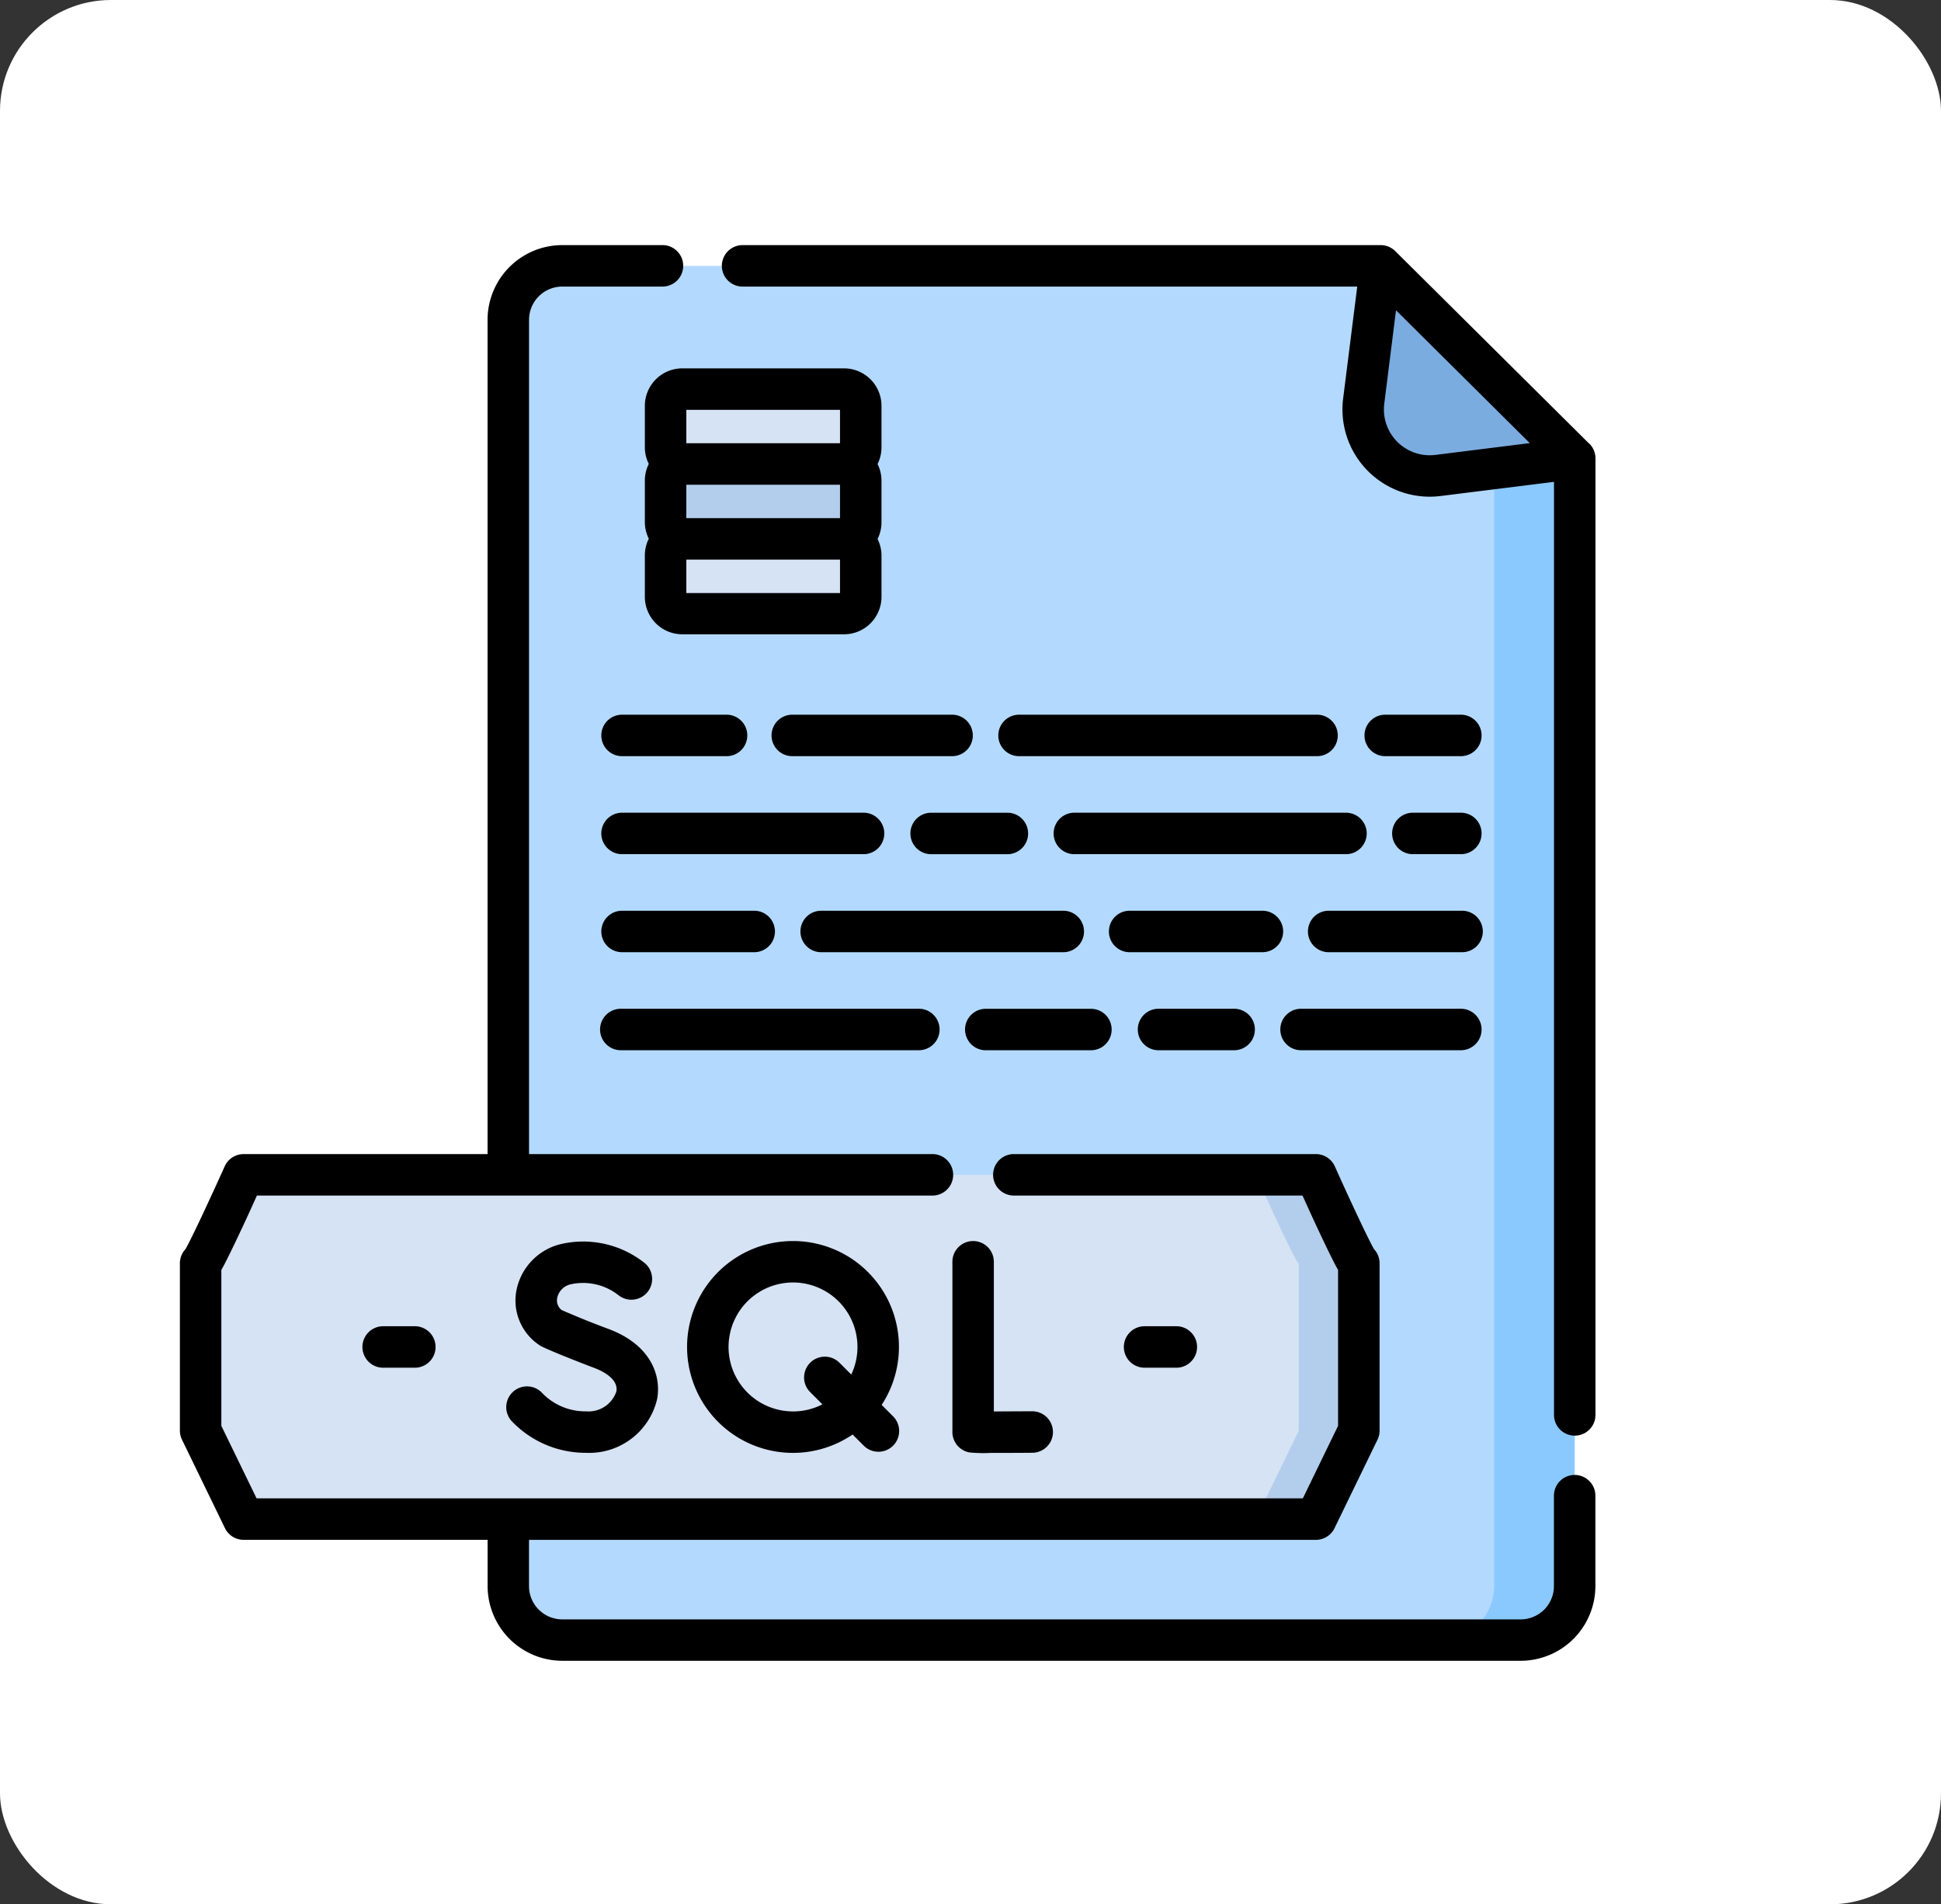 <svg xmlns="http://www.w3.org/2000/svg" width="105" height="103" viewBox="0 0 105 103">
  <rect x="0" y="0" width="105" height="103" fill="#333333" stroke="none"/>
  <g id="Grupo_1070746" data-name="Grupo 1070746" transform="translate(-849 -4649.284)">
    <rect id="Rectángulo_374322" data-name="Rectángulo 374322" width="105" height="103" rx="6" transform="translate(849 4649.284)" fill="#fff"/>
    <path id="Trazado_817149" data-name="Trazado 817149" d="M173.556,81.832H121.71a2.92,2.92,0,0,1-2.92-2.92V10.423a2.92,2.92,0,0,1,2.92-2.92h44.273l10.492,10.416V78.912A2.92,2.92,0,0,1,173.556,81.832Z" transform="translate(757.707 4656.161)" fill="#b3dafe"/>
    <path id="Trazado_817150" data-name="Trazado 817150" d="M439.358,31.227l5.386,5.347V97.566a2.92,2.92,0,0,1-2.92,2.92h4.357a2.92,2.92,0,0,0,2.92-2.92V36.574l-7.188-7.136Z" transform="translate(485.083 4637.506)" fill="#8ac9fe"/>
    <path id="Trazado_817151" data-name="Trazado 817151" d="M428.955,7.5l10.489,10.416-7.391.922a3.6,3.6,0,0,1-4.016-4.019Z" transform="translate(494.735 4656.161)" fill="#7bacdf"/>
    <g id="Grupo_1070406" data-name="Grupo 1070406" transform="translate(859.853 4712.829)">
      <path id="Trazado_817152" data-name="Trazado 817152" d="M67.832,336.24H9.826s-2.148,4.786-2.325,4.786v9.048l2.325,4.786H67.832l2.325-4.786v-9.048C69.979,341.026,67.832,336.24,67.832,336.24Z" transform="translate(-7.501 -336.24)" fill="#d5e3f4"/>
      <path id="Trazado_817153" data-name="Trazado 817153" d="M392.43,336.24h-3.248s2.148,4.786,2.325,4.786v9.048l-2.325,4.786h3.248l2.325-4.786v-9.048C394.577,341.026,392.43,336.24,392.43,336.24Z" transform="translate(-332.099 -336.24)" fill="#b3ceec"/>
    </g>
    <g id="Grupo_1070410" data-name="Grupo 1070410" transform="translate(885.006 4670.329)">
      <g id="Grupo_1070407" data-name="Grupo 1070407">
        <path id="Trazado_817154" data-name="Trazado 817154" d="M185.338,56.121h-8.751a.9.9,0,0,1-.9-.9V52.974a.9.9,0,0,1,.9-.9h8.751a.9.9,0,0,1,.9.9v2.245A.9.9,0,0,1,185.338,56.121Z" transform="translate(-175.684 -52.071)" fill="#d5e3f4"/>
      </g>
      <g id="Grupo_1070408" data-name="Grupo 1070408" transform="translate(0 4.05)">
        <path id="Trazado_817155" data-name="Trazado 817155" d="M185.338,83.2h-8.751a.9.9,0,0,1-.9-.9V80.057a.9.9,0,0,1,.9-.9h8.751a.9.9,0,0,1,.9.9V82.3A.9.9,0,0,1,185.338,83.2Z" transform="translate(-175.684 -79.154)" fill="#b3ceec"/>
      </g>
      <g id="Grupo_1070409" data-name="Grupo 1070409" transform="translate(0 8.101)">
        <path id="Trazado_817156" data-name="Trazado 817156" d="M185.338,110.287h-8.751a.9.9,0,0,1-.9-.9V107.14a.9.9,0,0,1,.9-.9h8.751a.9.9,0,0,1,.9.9v2.245A.9.9,0,0,1,185.338,110.287Z" transform="translate(-175.684 -106.237)" fill="#d5e3f4"/>
      </g>
    </g>
    <g id="Grupo_1070411" data-name="Grupo 1070411" transform="translate(858.731 4662.542)">
      <path id="Trazado_817157" data-name="Trazado 817157" d="M75.452,66.522a1.122,1.122,0,0,0-1.122,1.122v4.89a1.8,1.8,0,0,1-1.8,1.8H20.686a1.8,1.8,0,0,1-1.8-1.8v-2.5H61.452a1.122,1.122,0,0,0,1.009-.632l2.325-4.786a1.122,1.122,0,0,0,.113-.49V55.076a1.118,1.118,0,0,0-.3-.765c-.288-.488-1.3-2.649-2.122-4.481a1.122,1.122,0,0,0-1.023-.663H45.08a1.122,1.122,0,0,0,0,2.243H60.729c.21.461.5,1.106.8,1.746.329.7.6,1.269.806,1.676.11.219.212.421.318.6v8.434l-1.906,3.923H4.149L2.243,63.866V55.432c.106-.178.207-.38.318-.6.205-.407.476-.971.806-1.675.3-.64.594-1.285.8-1.746H40.743a1.122,1.122,0,0,0,0-2.243H18.888V4.045a1.8,1.8,0,0,1,1.8-1.8h5.451a1.122,1.122,0,0,0,0-2.243H20.686a4.046,4.046,0,0,0-4.042,4.042V49.168H3.447a1.121,1.121,0,0,0-1.023.662C1.6,51.663.589,53.824.3,54.312a1.118,1.118,0,0,0-.3.764v9.048a1.121,1.121,0,0,0,.113.49L2.438,69.4a1.122,1.122,0,0,0,1.009.632h13.2v2.5a4.046,4.046,0,0,0,4.042,4.042H72.531a4.046,4.046,0,0,0,4.042-4.042v-4.89A1.121,1.121,0,0,0,75.452,66.522ZM1.068,53.956h0Z" transform="translate(0 -0.003)"/>
      <path id="Trazado_817158" data-name="Trazado 817158" d="M243.151,10.744,232.659.328a1.122,1.122,0,0,0-.79-.326H197.384a1.122,1.122,0,1,0,0,2.243H230.6L229.837,8.3a4.722,4.722,0,0,0,4.673,5.309,4.811,4.811,0,0,0,.6-.037l6.134-.765v50.5a1.122,1.122,0,0,0,2.243,0V11.54a1.122,1.122,0,0,0-.331-.8Zm-8.324.605a2.477,2.477,0,0,1-2.765-2.767l.635-5.056,7.237,7.185Z" transform="translate(-166.91 -0.002)"/>
      <path id="Trazado_817159" data-name="Trazado 817159" d="M153.332,172.071h5.653a1.122,1.122,0,1,0,0-2.243h-5.653a1.122,1.122,0,0,0,0,2.243Z" transform="translate(-129.446 -144.429)"/>
      <path id="Trazado_817160" data-name="Trazado 817160" d="M224,169.828h-8.644a1.122,1.122,0,1,0,0,2.243H224a1.122,1.122,0,0,0,0-2.243Z" transform="translate(-182.194 -144.429)"/>
      <path id="Trazado_817161" data-name="Trazado 817161" d="M313.5,169.828H297.38a1.122,1.122,0,1,0,0,2.243H313.5a1.122,1.122,0,0,0,0-2.243Z" transform="translate(-251.951 -144.429)"/>
      <path id="Trazado_817162" data-name="Trazado 817162" d="M433.561,169.828H429.4a1.122,1.122,0,0,0,0,2.243h4.157a1.122,1.122,0,0,0,0-2.243Z" transform="translate(-364.229 -144.429)"/>
      <path id="Trazado_817163" data-name="Trazado 817163" d="M153.332,207.521h13.131a1.122,1.122,0,0,0,0-2.243H153.332a1.122,1.122,0,0,0,0,2.243Z" transform="translate(-129.446 -174.578)"/>
      <path id="Trazado_817164" data-name="Trazado 817164" d="M264.234,206.4a1.121,1.121,0,0,0,1.122,1.122h4.157a1.122,1.122,0,0,0,0-2.243h-4.157A1.122,1.122,0,0,0,264.234,206.4Z" transform="translate(-224.716 -174.578)"/>
      <path id="Trazado_817165" data-name="Trazado 817165" d="M332.006,205.278H317.38a1.122,1.122,0,1,0,0,2.243h14.626a1.122,1.122,0,1,0,0-2.243Z" transform="translate(-268.959 -174.578)"/>
      <path id="Trazado_817166" data-name="Trazado 817166" d="M442.065,205.278H439.4a1.122,1.122,0,0,0,0,2.243h2.662a1.122,1.122,0,0,0,0-2.243Z" transform="translate(-372.734 -174.578)"/>
      <path id="Trazado_817167" data-name="Trazado 817167" d="M153.332,242.97h7.149a1.122,1.122,0,1,0,0-2.243h-7.149a1.122,1.122,0,0,0,0,2.243Z" transform="translate(-129.446 -204.725)"/>
      <path id="Trazado_817168" data-name="Trazado 817168" d="M239.608,241.849a1.122,1.122,0,0,0-1.122-1.122H225.356a1.122,1.122,0,0,0,0,2.243h13.131A1.122,1.122,0,0,0,239.608,241.849Z" transform="translate(-190.698 -204.725)"/>
      <path id="Trazado_817169" data-name="Trazado 817169" d="M345.65,241.849a1.121,1.121,0,0,0-1.122-1.122H337.38a1.122,1.122,0,1,0,0,2.243h7.149A1.122,1.122,0,0,0,345.65,241.849Z" transform="translate(-285.968 -204.725)"/>
      <path id="Trazado_817170" data-name="Trazado 817170" d="M416.552,240.727H409.4a1.122,1.122,0,1,0,0,2.243h7.149a1.122,1.122,0,1,0,0-2.243Z" transform="translate(-347.221 -204.725)"/>
      <path id="Trazado_817171" data-name="Trazado 817171" d="M153.332,278.419h16.122a1.122,1.122,0,0,0,0-2.243H153.332a1.122,1.122,0,1,0,0,2.243Z" transform="translate(-129.446 -234.872)"/>
      <path id="Trazado_817172" data-name="Trazado 817172" d="M292.13,277.3a1.122,1.122,0,0,0-1.122-1.122h-5.653a1.122,1.122,0,1,0,0,2.243h5.653A1.122,1.122,0,0,0,292.13,277.3Z" transform="translate(-241.725 -234.872)"/>
      <path id="Trazado_817173" data-name="Trazado 817173" d="M347.38,276.176a1.122,1.122,0,0,0,0,2.243h4.157a1.122,1.122,0,0,0,0-2.243Z" transform="translate(-294.473 -234.872)"/>
      <path id="Trazado_817174" data-name="Trazado 817174" d="M399.4,278.419h8.644a1.122,1.122,0,0,0,0-2.243H399.4a1.122,1.122,0,1,0,0,2.243Z" transform="translate(-338.716 -234.872)"/>
      <path id="Trazado_817175" data-name="Trazado 817175" d="M66.92,390.994a1.122,1.122,0,0,0,0,2.243H68.7a1.122,1.122,0,0,0,0-2.243Z" transform="translate(-55.957 -332.518)"/>
      <path id="Trazado_817176" data-name="Trazado 817176" d="M344.123,393.237a1.122,1.122,0,0,0,0-2.243h-1.784a1.122,1.122,0,0,0,0,2.243Z" transform="translate(-290.186 -332.518)"/>
      <path id="Trazado_817177" data-name="Trazado 817177" d="M280.544,360.187a1.121,1.121,0,0,0-1.122,1.122v9.207a1.122,1.122,0,0,0,.931,1.106,8.456,8.456,0,0,0,1.161.025c.493,0,1.21,0,2.262-.009a1.122,1.122,0,0,0-.006-2.243h-.006c-.722,0-1.5.007-2.1.008v-8.093A1.122,1.122,0,0,0,280.544,360.187Z" transform="translate(-237.632 -306.319)"/>
      <path id="Trazado_817178" data-name="Trazado 817178" d="M122.278,369.4a3.239,3.239,0,0,1-2.38-1,1.122,1.122,0,0,0-1.662,1.507,5.514,5.514,0,0,0,4.042,1.735,3.77,3.77,0,0,0,3.848-2.922c.227-1.273-.352-2.936-2.659-3.787-1.137-.42-2.2-.876-2.514-1.016a.668.668,0,0,1-.24-.63.955.955,0,0,1,.754-.763,3.1,3.1,0,0,1,2.564.592,1.122,1.122,0,0,0,1.438-1.722,5.339,5.339,0,0,0-4.649-1.018,3.212,3.212,0,0,0-2.328,2.592,2.9,2.9,0,0,0,1.293,2.87c.3.194,2.411,1.017,2.905,1.2.411.152,1.354.581,1.227,1.288a1.585,1.585,0,0,1-1.639,1.072Z" transform="translate(-100.306 -306.32)"/>
      <path id="Trazado_817179" data-name="Trazado 817179" d="M189.206,360.187a5.729,5.729,0,1,0,3.222,10.464l.628.628a1.122,1.122,0,0,0,1.586-1.586L194,369.05a5.727,5.727,0,0,0-4.793-8.863Zm0,9.215a3.487,3.487,0,1,1,3.15-1.994l-.662-.662a1.122,1.122,0,0,0-1.586,1.586l.687.687a3.462,3.462,0,0,1-1.589.384Z" transform="translate(-156.037 -306.319)"/>
      <path id="Trazado_817180" data-name="Trazado 817180" d="M178.96,44.571h-8.751a2.027,2.027,0,0,0-2.025,2.025V48.84a2.012,2.012,0,0,0,.213.9,2.012,2.012,0,0,0-.213.9v2.245a2.013,2.013,0,0,0,.213.9,2.012,2.012,0,0,0-.213.9v2.245a2.027,2.027,0,0,0,2.025,2.025h8.751a2.027,2.027,0,0,0,2.025-2.025V54.7a2.013,2.013,0,0,0-.213-.9,2.012,2.012,0,0,0,.213-.9V50.646a2.012,2.012,0,0,0-.213-.9,2.012,2.012,0,0,0,.213-.9V46.6A2.027,2.027,0,0,0,178.96,44.571Zm-8.532,6.294h8.313v1.807h-8.313Zm0-4.05h8.313v1.807h-8.313Zm8.313,9.908h-8.313V54.915h8.313Z" transform="translate(-143.031 -37.905)"/>
    </g>
  </g>
</svg>
